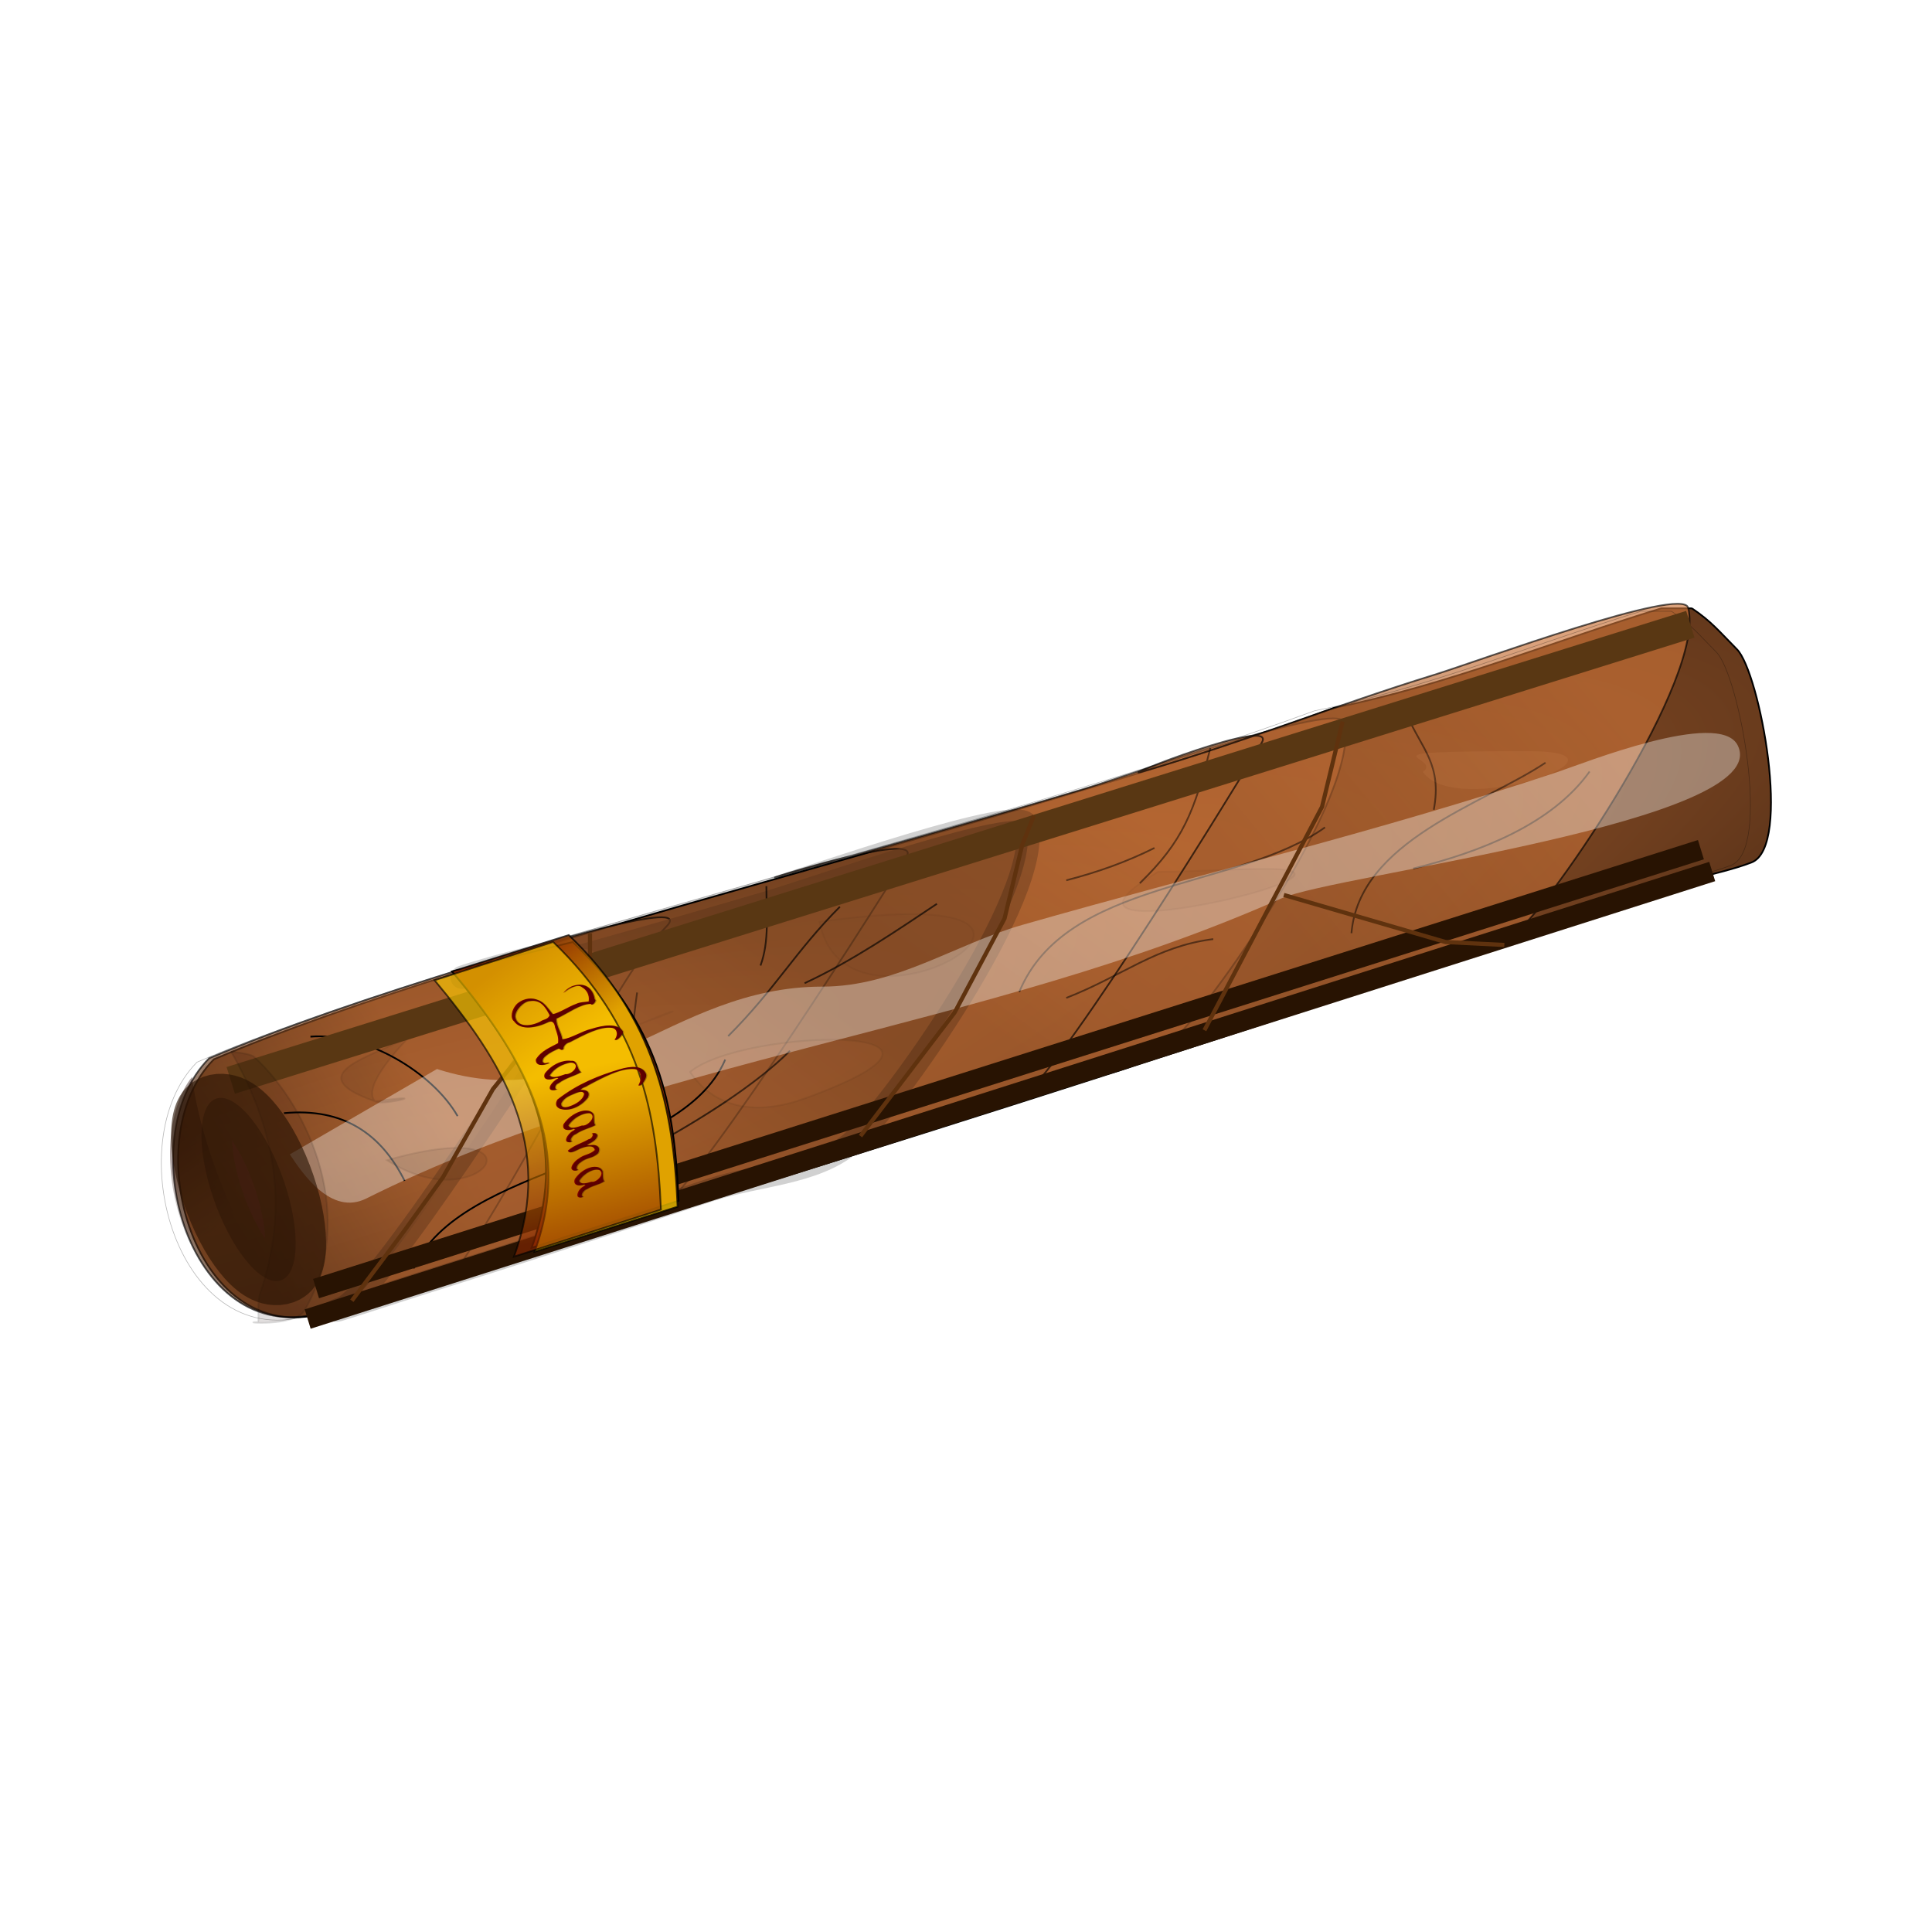 <svg:svg xmlns:dc="http://purl.org/dc/elements/1.1/" xmlns:ns1="http://sodipodi.sourceforge.net/DTD/sodipodi-0.dtd" xmlns:ns2="http://www.inkscape.org/namespaces/inkscape" xmlns:ns4="http://creativecommons.org/ns#" xmlns:rdf="http://www.w3.org/1999/02/22-rdf-syntax-ns#" xmlns:svg="http://www.w3.org/2000/svg" height="1122.044" id="svg4371" version="1.1" viewBox="-71.635 -342.74 1122.044 1122.044" width="1122.044" ns1:docname="_svgclean2.svg" ns2:version="0.48.3.1 r9886">
  <svg:title id="title5642">cuban cigar</svg:title>
  <svg:defs id="defs4373">
    <svg:filter color-interpolation-filters="sRGB" height="1.169" id="filter5020" width="1.665" x="-.332" y="-.085" ns2:collect="always">
      <svg:feGaussianBlur id="feGaussianBlur5022" stdDeviation="8.292" ns2:collect="always" />
    </svg:filter>
    <svg:filter color-interpolation-filters="sRGB" height="1.55" id="filter5024" width="1.24" x="-.12" y="-.275" ns2:collect="always">
      <svg:feGaussianBlur id="feGaussianBlur5026" stdDeviation="8.292" ns2:collect="always" />
    </svg:filter>
    <svg:filter color-interpolation-filters="sRGB" height="1.319" id="filter5028" width="1.173" x="-0.086" y="-.159" ns2:collect="always">
      <svg:feGaussianBlur id="feGaussianBlur5030" stdDeviation="8.292" ns2:collect="always" />
    </svg:filter>
    <svg:filter color-interpolation-filters="sRGB" height="1.372" id="filter5032" width="1.211" x="-.105" y="-.186" ns2:collect="always">
      <svg:feGaussianBlur id="feGaussianBlur5034" stdDeviation="8.292" ns2:collect="always" />
    </svg:filter>
    <svg:filter color-interpolation-filters="sRGB" height="1.384" id="filter5038" width="1.124" x="-.062" y="-.192" ns2:collect="always">
      <svg:feGaussianBlur id="feGaussianBlur5040" stdDeviation="58.802" ns2:collect="always" />
    </svg:filter>
    <svg:filter color-interpolation-filters="sRGB" height="2.176" id="filter5056" width="1.293" x="-.147" y="-.588" ns2:collect="always">
      <svg:feGaussianBlur id="feGaussianBlur5058" stdDeviation="14.51" ns2:collect="always" />
    </svg:filter>
    <svg:filter color-interpolation-filters="sRGB" height="1.701" id="filter5060" width="1.247" x="-.123" y="-.351" ns2:collect="always">
      <svg:feGaussianBlur id="feGaussianBlur5062" stdDeviation="15.493" ns2:collect="always" />
    </svg:filter>
    <svg:filter color-interpolation-filters="sRGB" height="3.249" id="filter5072" width="1.716" x="-.358" y="-1.125" ns2:collect="always">
      <svg:feGaussianBlur id="feGaussianBlur5074" stdDeviation="23.298" ns2:collect="always" />
    </svg:filter>
    <svg:filter color-interpolation-filters="sRGB" height="1.952" id="filter5076" width="1.914" x="-.457" y="-.476" ns2:collect="always">
      <svg:feGaussianBlur id="feGaussianBlur5078" stdDeviation="23.298" ns2:collect="always" />
    </svg:filter>
    <svg:filter color-interpolation-filters="sRGB" height="2.809" id="filter5080" width="1.444" x="-.222" y="-.904" ns2:collect="always">
      <svg:feGaussianBlur id="feGaussianBlur5082" stdDeviation="24.905" ns2:collect="always" />
    </svg:filter>
    <svg:filter color-interpolation-filters="sRGB" height="2.231" id="filter5084" width="1.495" x="-.248" y="-.616" ns2:collect="always">
      <svg:feGaussianBlur id="feGaussianBlur5086" stdDeviation="24.905" ns2:collect="always" />
    </svg:filter>
    <svg:filter color-interpolation-filters="sRGB" height="1.878" id="filter5088" width="1.614" x="-.307" y="-.439" ns2:collect="always">
      <svg:feGaussianBlur id="feGaussianBlur5090" stdDeviation="24.905" ns2:collect="always" />
    </svg:filter>
    <svg:filter color-interpolation-filters="sRGB" id="filter5110" ns2:collect="always">
      <svg:feGaussianBlur id="feGaussianBlur5112" stdDeviation="13.039" ns2:collect="always" />
    </svg:filter>
    <svg:filter color-interpolation-filters="sRGB" id="filter5136" ns2:collect="always">
      <svg:feGaussianBlur id="feGaussianBlur5138" stdDeviation="19.468" ns2:collect="always" />
    </svg:filter>
    <svg:filter color-interpolation-filters="sRGB" id="filter5160" ns2:collect="always">
      <svg:feGaussianBlur id="feGaussianBlur5162" stdDeviation="7.673" ns2:collect="always" />
    </svg:filter>
    <svg:filter color-interpolation-filters="sRGB" id="filter5164" ns2:collect="always">
      <svg:feGaussianBlur id="feGaussianBlur5166" stdDeviation="5.066" ns2:collect="always" />
    </svg:filter>
    <svg:filter color-interpolation-filters="sRGB" height="1.448" id="filter5174" width="2.098" x="-.549" y="-.224" ns2:collect="always">
      <svg:feGaussianBlur id="feGaussianBlur5176" stdDeviation="17.508" ns2:collect="always" />
    </svg:filter>
    <svg:linearGradient gradientTransform="matrix(.371 0 0 .371 286.53 98.106)" gradientUnits="userSpaceOnUse" id="linearGradient5584" x1="69.099" x2="13.82" y1="1223.2" y2="979.03" ns2:collect="always">
      <svg:stop id="stop5258" offset="0" style="stop-color:#882801" />
      <svg:stop id="stop5260" offset="1" style="stop-color:#ffcc00" />
    </svg:linearGradient>
    <svg:linearGradient gradientTransform="matrix(.371 0 0 .371 296.77 92.984)" gradientUnits="userSpaceOnUse" id="linearGradient5587" x1="-59.886" x2="41.46" y1="808.59" y2="942.18" ns2:collect="always">
      <svg:stop id="stop5250" offset="0" style="stop-color:#882801" />
      <svg:stop id="stop5252" offset="1" style="stop-color:#ffcc00" />
    </svg:linearGradient>
    <svg:linearGradient gradientTransform="matrix(.368 0 0 .364 299.03 101.49)" gradientUnits="userSpaceOnUse" id="linearGradient5626" x1="4.607" x2="317.86" y1="1158.7" y2="744.09" ns2:collect="always">
      <svg:stop id="stop4423" offset="0" style="stop-color:#a05a2c" />
      <svg:stop id="stop4425" offset="1" style="stop-color:#784421" />
    </svg:linearGradient>
    <svg:linearGradient gradientTransform="matrix(.361 0 0 .373 303.6 90.717)" gradientUnits="userSpaceOnUse" id="linearGradient5629" x1="1220.8" x2="1695.2" y1="817.8" y2="412.42" ns2:collect="always">
      <svg:stop id="stop4439" offset="0" style="stop-color:#a05a2c" />
      <svg:stop id="stop4441" offset="1" style="stop-color:#c87137" />
    </svg:linearGradient>
    <svg:linearGradient gradientTransform="matrix(.371 0 0 .371 296.77 92.984)" gradientUnits="userSpaceOnUse" id="linearGradient5632" x1="732.45" x2="972" y1="946.79" y2="610.5" ns2:collect="always">
      <svg:stop id="stop4431" offset="0" style="stop-color:#a05a2c" />
      <svg:stop id="stop4433" offset="1" style="stop-color:#c87137" />
    </svg:linearGradient>
    <svg:linearGradient gradientTransform="matrix(.371 0 0 .371 296.77 92.984)" gradientUnits="userSpaceOnUse" id="linearGradient5635" x1="-506.73" x2="-193.48" y1="1181.7" y2="988.25" ns2:collect="always">
      <svg:stop id="stop4403" offset="0" style="stop-color:#502d16" />
      <svg:stop id="stop4405" offset="1" style="stop-color:#a05a2c" />
    </svg:linearGradient>
    <svg:radialGradient cx="-185.06" cy="1192.7" gradientTransform="matrix(.822 -.26 .049 .156 278.4 271.84)" gradientUnits="userSpaceOnUse" id="radialGradient5638" r="1261.5" ns2:collect="always">
      <svg:stop id="stop4447" offset="0" style="stop-color:#c87137" />
      <svg:stop id="stop4449" offset="1" style="stop-color:#502d16" />
    </svg:radialGradient>
    <svg:linearGradient gradientTransform="matrix(.845 -.226 .25 .935 -399.89 -1.006)" gradientUnits="userSpaceOnUse" id="linearGradient5640" x1="-548.19" x2="-492.91" y1="1062" y2="1218.6" ns2:collect="always">
      <svg:stop id="stop5142" offset="0" style="stop-color:#290d07" />
      <svg:stop id="stop5144" offset="1" style="stop-color:#290d07;stop-opacity:0" />
    </svg:linearGradient>
  </svg:defs>
  <ns1:namedview bordercolor="#666666" borderopacity="1.0" id="namedview4375" pagecolor="#ffffff" showgrid="false" units="mm" ns2:current-layer="layer1" ns2:cx="394.40025" ns2:cy="333.08875" ns2:document-units="mm" ns2:pageopacity="0.0" ns2:pageshadow="2" ns2:window-height="484" ns2:window-maximized="0" ns2:window-width="743" ns2:window-x="0" ns2:window-y="0" ns2:zoom="0.61399264" />
  <svg:g id="layer1" transform="translate(-51.378 -178.09)" ns2:groupmode="layer" ns2:label="Layer 1">
    <svg:path d="m962.33 188.65h-17.741c-62.14 18.889-124.42 44.607-190.09 57.827-190.94 70.063-493.11 137.03-650.52 204.09-46.6 46.907-10.811 172.57 67.587 146.27 259.16-72.328 554.92-171.62 751.9-235.09 22.43-14.786 51.966-17.216 73.5-25.512 23.792-9.165 4.701-110.54-8.448-123.78-10.101-10.168-14.748-16.133-26.19-23.811z" id="path4395" style="stroke:#000000;stroke-width:1px;fill:url(#radialGradient5638)" ns1:nodetypes="ccccccssc" ns2:connector-curvature="0" />
    <svg:path d="m253.75 396.33c-57.894 17.89-110.33 35.727-152.49 53.57-47.093 47.093-10.925 173.25 68.3 146.85 29.665-8.225 65.042-7.147 78.452-28.227 56.55-88.892 88.206-163.61 118.89-195.23 16.055-16.548-72.169 10.374-113.15 23.038z" id="path4397" style="opacity:.655;stroke:#000000;stroke-width:1px;fill:url(#linearGradient5635)" ns1:nodetypes="sccsss" ns2:connector-curvature="0" />
    <svg:path d="m608.75 293.7c-57.035 17.031-117.24 33.919-176.74 50.711-18.611 5.253 84.331-27.803 74.264-11.588-30.342 48.87-127.23 200.32-146.69 207.6-15.344 5.737 31.29-9.818 46.932-14.793 56.862-18.087 113.58-36.696 168.91-55.099 27.718-9.219 60.115-9.348 81.946-27.413 23.32-19.296 113.59-148.27 102.98-188.24-3.358-12.653-125.78 31.109-151.6 38.822z" id="path4409" style="opacity:.655;stroke:#000000;stroke-width:1px;fill:url(#linearGradient5632)" ns1:nodetypes="sssssssss" ns2:connector-curvature="0" />
    <svg:path d="m812.39 227.35c-55.591 17.132-111.28 39.242-169.27 56.133-18.14 5.284 79.208-33.09 69.396-16.779-29.574 49.158-124.01 201.51-142.98 208.83-14.956 5.771 30.498-9.876 45.744-14.881 55.422-18.194 110.71-36.912 164.64-55.424 27.016-9.274 58.593-9.403 79.872-27.575 22.729-19.41 110.71-149.15 100.37-189.35-3.273-12.728-122.59 31.293-147.77 39.051z" id="path4411" style="opacity:.655;stroke:#000000;stroke-width:1px;fill:url(#linearGradient5629)" ns1:nodetypes="sssssssss" ns2:connector-curvature="0" />
    <svg:path d="m425.56 352.53c-56.576 16.743-116.3 33.346-175.31 49.854-18.461 5.164 83.653-27.333 73.666-11.392-30.098 48.044-126.2 196.94-145.51 204.09-15.221 5.64 31.038-9.652 46.554-14.543 56.404-17.781 112.67-36.075 167.55-54.168 27.494-9.064 59.631-9.19 81.287-26.949 23.132-18.97 112.67-145.76 102.15-185.06-3.331-12.439-124.76 30.583-150.38 38.166z" id="path4413" style="opacity:.655;stroke:#000000;stroke-width:13.401;stroke-opacity:.28;fill:url(#linearGradient5626)" ns1:nodetypes="sssssssss" ns2:connector-curvature="0" />
    <svg:path d="m932.74 190.18c-62.005 18.889-124.14 44.6-189.63 57.812h-0.011l-0.011 0.012c-190.47 70.04-491.93 136.99-649 204.05l-0.035 0.023-0.023 0.023c-23.32 23.525-26.002 66.721-13.089 100.76 6.457 17.021 16.813 31.758 30.476 40.599 13.66 8.839 30.63 11.764 50.225 5.178v0.011c258.56-72.31 553.63-171.59 750.13-235.05l0.023-0.012 0.023-0.012c22.323-14.747 51.762-17.185 73.287-25.495 3.025-1.168 5.363-3.793 7.101-7.494 1.738-3.701 2.881-8.481 3.556-13.993 1.351-11.022 0.792-24.98-0.927-39.059-1.718-14.079-4.591-28.283-7.853-39.8-1.631-5.759-3.362-10.841-5.097-14.908-1.734-4.066-3.469-7.115-5.143-8.803-10.072-10.16-14.722-16.138-26.155-23.827l-0.046-0.023h-17.803zm0.046 0.371c0.007-0.002 0.016 0.002 0.023 0h17.618c11.36 7.649 15.994 13.589 26.062 23.746 1.606 1.62 3.336 4.642 5.062 8.688s3.445 9.114 5.074 14.861c3.256 11.495 6.126 25.683 7.842 39.742s2.283 27.994 0.938 38.966c-0.672 5.486-1.82 10.23-3.533 13.877-1.712 3.647-3.982 6.186-6.892 7.309-21.428 8.272-50.895 10.712-73.322 25.506-0.007 0.005-0.016 0.007-0.023 0.012-196.51 63.459-491.57 162.73-750.1 235.04-19.507 6.559-36.336 3.642-49.912-5.143-13.582-8.8-23.907-23.46-30.342-40.42-12.864-33.92-10.166-76.97 12.973-100.35 157-67.03 458.45-133.98 648.95-204.04 65.51-13.22 127.62-38.92 189.58-57.8z" id="path4963" style="opacity:.281;block-progression:tb;text-indent:0;color:#000000;text-transform:none;fill:#000000" ns2:connector-curvature="0" />
    <svg:path d="m-561.82 992.33c10.498 80.867 40.74 178.55 88.861 275.84l0.509 1.027c19.615 39.552 40.726 76.088 62.556 108.95-1.438 0.812-2.884 1.576-4.366 2.288-61.35 29.461-137.06-39.497-169.1-154.03l-0.153-0.584c-25.569-91.973-15.187-185.2 21.69-233.49z" id="path4984" style="opacity:.637;filter:url(#filter5164);stroke-width:0;fill:url(#linearGradient5640)" transform="matrix(.355 0 0 .34 290.66 123.45)" ns2:connector-curvature="0" />
    <svg:path d="m-409.99 1048.1c92.536-8.672 151.94 32.081 188.87 105.95" id="path4988" style="filter:url(#filter5032);stroke:#000000;stroke-width:2.698px;fill:none" transform="matrix(.371 0 0 .371 296.77 92.984)" ns2:connector-curvature="0" />
    <svg:path d="m-368.53 928.36c87.258-6.797 191.56 56.531 230.33 124.38" id="path4990" style="filter:url(#filter5028);stroke:#000000;stroke-width:2.698px;fill:none" transform="matrix(.371 0 0 .371 296.77 92.984)" ns2:connector-curvature="0" />
    <svg:path d="m-161.23 877.69c91.007-13.03 118.74 12.58 165.84 69.1" id="path4992" style="filter:url(#filter5024);stroke:#000000;stroke-width:2.698px;fill:none" transform="matrix(.371 0 0 .371 296.77 92.984)" ns2:connector-curvature="0" />
    <svg:path d="m219.93 571.99c27.58-61.45 154.94-60.43 181-121.24" id="path4994" style="stroke:#000000;stroke-width:1px;fill:none" ns2:connector-curvature="0" />
    <svg:path d="m82.919 1094.2c48.061-73.6 49.091-159.37 59.891-234.94" id="path4996" style="opacity:.664;filter:url(#filter5020);stroke:#000000;stroke-width:2.698px;fill:none" transform="matrix(.371 0 0 .371 296.77 92.984)" ns2:connector-curvature="0" />
    <svg:path d="m356.53 501.98c29.982-16.306 62.43-36.817 81.961-56.348" id="path4998" style="opacity:.664;stroke:#000000;stroke-width:1px;fill:none" ns2:connector-curvature="0" />
    <svg:path d="m402.64 437.09c27.506-27.487 39.09-49.335 64.885-75.13" id="path5000" style="opacity:.664;stroke:#000000;stroke-width:1px;fill:none" ns2:connector-curvature="0" />
    <svg:path d="m447.03 406.36c27.925-12.946 54.753-31.379 76.838-46.103" id="path5002" style="opacity:.664;stroke:#000000;stroke-width:1px;fill:none" ns2:connector-curvature="0" />
    <svg:path d="m421.42 396.11c5.248-14.208 3.415-30.682 3.415-46.103" id="path5004" style="opacity:.664;stroke:#000000;stroke-width:1px;fill:none" ns2:connector-curvature="0" />
    <svg:path d="m571.68 411.48c26.96-65.395 126.83-59.372 177.58-95.621" id="path5006" style="opacity:.491;stroke:#000000;stroke-width:1px;fill:none" ns2:connector-curvature="0" />
    <svg:path d="m599 414.9c32.441-12.637 52.148-29.997 85.376-34.15" id="path5008" style="opacity:.491;stroke:#000000;stroke-width:1px;fill:none" ns2:connector-curvature="0" />
    <svg:path d="m641.69 348.3c25.261-24.429 31.885-42.163 40.98-78.546" id="path5010" style="opacity:.491;stroke:#000000;stroke-width:1px;fill:none" ns2:connector-curvature="0" />
    <svg:path d="m599 346.6c18.249-4.708 35.197-10.768 51.225-18.783" id="path5012" style="opacity:.491;stroke:#000000;stroke-width:1px;fill:none" ns2:connector-curvature="0" />
    <svg:path d="m764.63 377.33c4.465-53.673 76.343-74.8 112.7-99.036" id="path5014" style="opacity:.491;stroke:#000000;stroke-width:1px;fill:none" ns2:connector-curvature="0" />
    <svg:path d="m812.44 305.62c4.969-26.329-7.102-35.354-15.368-54.64" id="path5016" style="opacity:.491;stroke:#000000;stroke-width:1px;fill:none" ns2:connector-curvature="0" />
    <svg:path d="m800.49 339.77c38.808-9.51 80.557-25.696 102.45-56.348" id="path5018" style="opacity:.491;stroke:#000000;stroke-width:1px;fill:none" ns2:connector-curvature="0" />
    <svg:path d="m-400.78 1112.6 230.33-133.59c239.83 77.306 363.17-128.99 603.47-128.99 114.87 0 207.55-66.54 313.25-96.739 287.78-82.224 557.6-145.94 838.4-239.54 37.777-12.592 252.48-98.513 281-41.46 59.651 119.3-630.47 202.41-714.03 239.54-465.13 206.72-989.16 248.13-1432.7 469.87-55.553 27.777-100.66-40.435-119.77-69.099z" id="path5036" style="opacity:.597;filter:url(#filter5038);stroke-width:0;fill:#ffffff" transform="matrix(.371 0 0 .371 296.77 92.984)" ns2:connector-curvature="0" />
    <svg:path d="m-267.18 1029.7c-137.33-47.667 31.188-77.254 64.493-110.56 30.169-30.169-94.661 80.39-64.493 110.56 7.776 7.776 99.446-14.207 0 0z" id="path5042" style="opacity:.288;filter:url(#filter5076);stroke:#000000;stroke-width:2.698px;fill:#28170b" transform="matrix(.371 0 0 .371 296.77 92.984)" ns2:connector-curvature="0" />
    <svg:path d="m-248.76 1121.8c149.56 96.561 259.64-74.182 0 0z" id="path5044" style="opacity:.288;filter:url(#filter5072);stroke:#000000;stroke-width:2.698px;fill:#28170b" transform="matrix(.371 0 0 .371 296.77 92.984)" ns2:connector-curvature="0" />
    <svg:path d="m4.607 983.64c148.46-95.59 340.91-139.74 18.426-32.25-53.641 17.88 22.766 55.81 18.427 64.51-12.545 25.1-33.276-7.2-36.853-32.26z" id="path5046" style="opacity:.199;filter:url(#filter5088);stroke:#000000;stroke-width:2.698px;fill:#502d16" transform="matrix(.371 0 0 .371 296.77 92.984)" ns2:connector-curvature="0" />
    <svg:path d="m428.42 748.7c43.145 223.73 520.8-74.401 0 0z" id="path5048" style="opacity:.199;filter:url(#filter5084);stroke:#000000;stroke-width:2.698px;fill:#502d16" transform="matrix(.371 0 0 .371 296.77 92.984)" ns2:connector-curvature="0" />
    <svg:path d="m225.72 983.64c40.54 59.664 107.75 67.607 179.66 41.459 325.12-118.23-95.75-111.39-179.66-41.46z" id="path5050" style="opacity:.235;filter:url(#filter5060);stroke:#000000;stroke-width:2.698px;fill:#ff9955" transform="matrix(.371 0 0 .371 296.77 92.984)" ns2:connector-curvature="0" />
    <svg:path d="m958.18 670.39c-236.8 140.99 378.14-4.607 170.44-4.607-58.118 0-113.52 4.607-170.44 4.607z" id="path5052" style="opacity:.199;filter:url(#filter5080);stroke:#000000;stroke-width:2.698px;fill:#502d16" transform="matrix(.371 0 0 .371 296.77 92.984)" ns2:connector-curvature="0" />
    <svg:path d="m1372.8 513.76c52.377 75.866 354.87-32.246 165.84-32.246-282.9 0-130.84 8.912-165.84 32.246z" id="path5054" style="opacity:.279;filter:url(#filter5056);stroke-width:0;fill:#ffb380" transform="matrix(.371 0 0 .371 296.77 92.984)" ns2:connector-curvature="0" />
    <svg:path d="m-502.12 983.64 2284.9-714.03" id="path5092" style="filter:url(#filter5110);stroke:#593713;stroke-width:43.801;fill:#502d16" transform="matrix(.371 0 0 .371 300.03 97.87)" ns2:connector-curvature="0" />
    <svg:path d="m1824 654.94-2284.9 714.03 9.656 30.875 2284.9-714.06-9.7-30.9z" id="path5114" style="block-progression:tb;text-indent:0;filter:url(#filter5136);color:#000000;text-transform:none;fill:#281302" transform="matrix(.357 0 0 .364 321.25 97.484)" ns2:connector-curvature="0" />
    <svg:path d="m-492.91 951.39c6.022 1.746 30.044 2.918 36.853 9.213 87.526 80.923 161.23 252.18 78.312 396.17-15.299 26.566-104.74 18.426-73.706 18.426 3.925 0-1.932-26.451 4.607-46.066 42.37-127.11 28.377-247.47-46.066-377.74z" id="path5158" style="opacity:.354;filter:url(#filter5160);stroke:#000000;stroke-width:2.698px;fill:#1c0402" transform="matrix(.371 0 0 .371 296.77 92.984)" ns1:nodetypes="cssssc" ns2:connector-curvature="0" />
    <svg:path d="m-502.12 1195.5c0 53.427-13.406 96.739-29.943 96.739s-29.943-43.312-29.943-96.739 13.406-96.739 29.943-96.739c16.505 0 29.897 43.148 29.943 96.471" id="path5168" style="opacity:.783;stroke-linejoin:round;filter:url(#filter5174);stroke:#281302;stroke-linecap:round;stroke-width:49.363;fill:#190502" transform="matrix(.691 -.147 .185 .548 270.6 -207.19)" ns2:connector-curvature="0" />
    <svg:path d="m1823.9 654.69-2284.9 714.03 9.812 31.375 2284.9-714.03-9.781-31.375z" id="path5178" style="block-progression:tb;text-indent:0;filter:url(#filter5136);color:#000000;text-transform:none;fill:#281302" transform="matrix(.352 0 0 .357 323.84 89.488)" ns2:connector-curvature="0" />
    <svg:path d="m184.08 590.77 30.735-40.98 22.198-30.735 29.028-51.225 29.028-35.858 27.32-37.565v-17.075" id="path5182" style="stroke:#5f320e;stroke-width:2.417;fill:none" ns2:connector-curvature="0" />
    <svg:path d="m479.48 495.15 54.64-71.715 29.028-54.64 10.245-42.688 6.83-17.075" id="path5184" style="stroke:#5f320e;stroke-width:2.417;fill:none" ns2:connector-curvature="0" />
    <svg:path d="m679.25 433.68 68.3-129.77 11.953-49.518" id="path5186" style="stroke:#5f320e;stroke-width:2.417;fill:none" ns2:connector-curvature="0" />
    <svg:path d="m725.36 355.13 93.913 27.32 34.15 1.708" id="path5188" style="stroke:#5f320e;stroke-width:2.417;fill:none" ns2:connector-curvature="0" />
    <svg:path d="m242.36 399.53c38.997 46.751 70.005 95.784 46.103 160.51l85.376-27.32c-2.406-56.997-11.208-101.97-61.47-150.26z" id="path5242" style="stroke:#000000;stroke-width:1px;fill:#882801" ns1:nodetypes="ccccc" ns2:connector-curvature="0" />
    <svg:path d="m242.36 399.53c38.997 46.751 71.732 98.088 47.83 162.81l83.072-26.169c-2.406-56.997-12.935-109.45-63.198-157.75z" id="path5246" style="opacity:.743;stroke:#000000;stroke-width:1px;fill:url(#linearGradient5587)" ns1:nodetypes="ccccc" ns2:connector-curvature="0" />
    <svg:path d="m232.12 404.65c38.997 46.751 70.005 95.784 46.103 160.51l85.376-27.32c-2.41-57-12.36-107.15-62.63-155.45z" id="path5244" style="opacity:.633;stroke:#000000;stroke-width:1px;fill:url(#linearGradient5584)" ns1:nodetypes="ccccc" ns2:connector-curvature="0" ns2:transform-center-x="124.37858" ns2:transform-center-y="23.03307" />
    <svg:g id="text5238" style="fill:#800000" transform="matrix(.105 .29 -.368 .293 896.17 543.06)" ns2:transform-center-x="60.38394" ns2:transform-center-y="62.964332">
      <svg:path d="m-1473.8 1087.1c-19.842 3.403-33.121 20.735-42.268 37.328-8.433 12.473-10.086 28.827-19.742 40.331-13.003-1.921-27.105 1.552-39.505-1.689 6.028-16.449 6.52-36.048 19.766-48.97 6.034-0.266 2.776-9.777-2.268-6.793-18.644-2.947-41.065 4.463-48.852 22.91-1.126 4.013-2.062 8.916 0.183 12.665-1.038-10.423 3.974-22.326 14.664-25.534 9.072-4.213 20.925-5.88 29.805-1.71-3.999 5.481-9.442 9.919-11.813 16.493-5.214 10.622-6.349 23.143-12.754 33.091-13.7 3.424-28.248 4.629-40.604 12.085-9.916 5.356-20.159 14.701-19.926 26.808 1.863 10.348 14.299 15.22 23.551 11.777 21.516-3.562 37.201-22.281 43.796-42.136 3.061-6.261 10.821-6.368 16.747-5.419 9.239 0.27 19.558-0.377 27.88 3.329-2.86 10.951-9.171 23.83-2.13 34.39 9.976 3.671 19.326-6.056 22.097-14.769-2.947 0.317-3.353 5.366-6.638 6.271-3.706 2.93-9.024 0.036-8.612-4.677-0.536-6.758 2.154-13.482 4.469-19.563 2.123-1.494 8.302-2.541 6.281-5.875-4.797-0.652-5.261-6.684-2.667-9.824 6.373-21.193 12.358-44.772 30.604-59.113 6.205-4.89 17.599-5.471 21.351 2.389 4.942-1.979 2.925-9.334 0.43-12.608-1.071-0.925-2.425-1.406-3.844-1.188zm-114.69 82.844c3.925 4.345-2.154 9.311-2.209 14.033-5.198 15.938-20.594 30.9-38.389 28.47-10.783-2.506-13.702-17.646-6.153-25.089 10.766-13.986 29.756-16.323 46.151-17.711 0.265-0.123 0.397 0.209 0.601 0.297z" id="path5265" style="fill:#800000" ns2:connector-curvature="0" />
      <svg:path d="m-1462.1 1156.5c-9.509 3.945-22.269-1.948-29.587 7.31-10.869 8.454-18.747 24.162-12.616 37.562 6.811 5.695 15.469-1.666 18.452-8.073 1.559-2.072 3.282-6.212 5.678-6.236-2.169 5.43-0.567 15.916 7.137 14.742 4.053-1.146 7.928-5.726 8.358-9.101-1.999 4.742-10.418 1.521-7.596-3.371 0.475-11.922 8.217-21.793 10.831-33.176-0.219 0.115-0.438 0.229-0.656 0.344zm-15.688 3.375c7.558 2.251 4.917 12.702 0.054 16.403-4.078 7.789-8.116 17.587-17.554 19.91-6.288-9.7-0.745-21.922 5.131-30.365 3.097-3.479 7.543-6.318 12.369-5.947z" id="path5267" style="fill:#800000" ns2:connector-curvature="0" />
      <svg:path d="m-1379.3 1077.6c-17.836 0.946-30.833 15.756-39.032 30.295-15.688 27.348-29.429 57.332-29.936 89.423 4.927 7.319 15.186 3.463 20.684-1.077 11.358-7.819 19.954-23.322 14.028-36.899-6.666-6.944-16.752 0.28-21.024 5.726-1.864-3.448 1.966-7.075 1.994-10.725 6.52-23.434 13.57-48.889 32.842-65.262 8.766-6.587 23.022-6.058 29.694 2.911 5.667-2.842 0.544-10.407-3.124-12.892-1.744-1.308-4-1.64-6.125-1.5zm-44.594 84.656c8.336 4.354 5.05 15.486 1.765 22.157-2.429 5.902-8.938 13.431-15.883 9.76-5.532-7.144 0.308-15.947 2.877-23.061 2.101-4.395 5.795-9.272 11.24-8.856z" id="path5269" style="fill:#800000" ns2:connector-curvature="0" />
      <svg:path d="m-1381.2 1159.8c-17.796 2.68-30.159 25.252-21.118 41.218 7.478 4.858 15.971-2.667 19.102-9.296 0.574-2.16 4.2-3.644 2.953-0.172-2.025 5.769 2.188 15.673 9.435 12.919 2.39-0.987 6.203-4.123 5.357-6.364-4.338 3.89-9.243-3.459-6.388-7.329 0.804-10.173 7.83-19.3 10.367-28.349-6.762 1.514-13.066-2.788-19.709-2.628zm1.875 1.938c8.299 0.957 7.964 13.276 1.923 17.017-3.668 6.88-8.275 16.656-17.105 16.692-6.013-10.137-1.074-23.497 6.871-31.037 2.401-1.745 5.321-2.792 8.31-2.671z" id="path5271" style="fill:#800000" ns2:connector-curvature="0" />
      <svg:path d="m-1344.1 1164.5c-3.688-0.413-8.824 4.069-8.625 6.312 3.601-3.75 8.146 2.691 4.812 5.844-2.216 10.327-8.659 19.792-8.031 30.656 8.456 0.06 9.577-10.034 12.138-16.047 3.577-8.2 10.132-18.081 20.3-17.234 1.183 8.555-6.74 14.982-6.613 23.444-1.619 5.948 2.21 15.711 9.735 12.85 3.103-0.727 7.355-5.228 6.659-7.169-4.163 4.026-9.849-1.383-8.268-6.191-0.675-9.335 9.409-16.465 7.424-25.684-5.68-6.437-15.424-1.491-20.072 3.8-2.055 1.932-4.333 5.509-6.706 5.916 1.614-5.153 4.953-13.244-1.446-16.46-0.425-0.103-0.875-0.077-1.307-0.038z" id="path5273" style="fill:#800000" ns2:connector-curvature="0" />
      <svg:path d="m-1280.6 1173.9c-17.416 0.318-31.633 21.992-22.472 37.515 7.745 5.714 17.138-2.334 20.348-9.39 3.71-2.068 0.884 3.515 1.344 5.25 0.14 6.485 8.473 11.449 13.29 5.983 1.73-1.016 4.311-5.881 0.739-3.165-4.908 1-7.6-5.325-5.13-8.985 1.137-8.905 8.068-15.815 9.225-24.708-5.998 1.4-11.646-1.571-17.344-2.5zm0.875 2.156c7.787 1.371 7.131 12.83 1.308 16.256-3.58 6.32-8.511 14.869-16.649 14.58-6.391-9.948-0.994-24.549 8.966-29.866 2.032-0.73 4.21-1.185 6.375-0.969z" id="path5275" style="fill:#800000" ns2:connector-curvature="0" />
    </svg:g>
    <svg:g id="g5277" style="opacity:.279;fill:#000000" transform="matrix(.105 .29 -.368 .293 896.76 543.13)" ns2:transform-center-x="60.38394" ns2:transform-center-y="62.964332">
      <svg:path d="m-1473.8 1087.1c-19.842 3.403-33.121 20.735-42.268 37.328-8.433 12.473-10.086 28.827-19.742 40.331-13.003-1.921-27.105 1.552-39.505-1.689 6.028-16.449 6.52-36.048 19.766-48.97 6.034-0.266 2.776-9.777-2.268-6.793-18.644-2.947-41.065 4.463-48.852 22.91-1.126 4.013-2.062 8.916 0.183 12.665-1.038-10.423 3.974-22.326 14.664-25.534 9.072-4.213 20.925-5.88 29.805-1.71-3.999 5.481-9.442 9.919-11.813 16.493-5.214 10.622-6.349 23.143-12.754 33.091-13.7 3.424-28.248 4.629-40.604 12.085-9.916 5.356-20.159 14.701-19.926 26.808 1.863 10.348 14.299 15.22 23.551 11.777 21.516-3.562 37.201-22.281 43.796-42.136 3.061-6.261 10.821-6.368 16.747-5.419 9.239 0.27 19.558-0.377 27.88 3.329-2.86 10.951-9.171 23.83-2.13 34.39 9.976 3.671 19.326-6.056 22.097-14.769-2.947 0.317-3.353 5.366-6.638 6.271-3.706 2.93-9.024 0.036-8.612-4.677-0.536-6.758 2.154-13.482 4.469-19.563 2.123-1.494 8.302-2.541 6.281-5.875-4.797-0.652-5.261-6.684-2.667-9.824 6.373-21.193 12.358-44.772 30.604-59.113 6.205-4.89 17.599-5.471 21.351 2.389 4.942-1.979 2.925-9.334 0.43-12.608-1.071-0.925-2.425-1.406-3.844-1.188zm-114.69 82.844c3.925 4.345-2.154 9.311-2.209 14.033-5.198 15.938-20.594 30.9-38.389 28.47-10.783-2.506-13.702-17.646-6.153-25.089 10.766-13.986 29.756-16.323 46.151-17.711 0.265-0.123 0.397 0.209 0.601 0.297z" id="path5279" style="fill:#000000" ns2:connector-curvature="0" />
      <svg:path d="m-1462.1 1156.5c-9.509 3.945-22.269-1.948-29.587 7.31-10.869 8.454-18.747 24.162-12.616 37.562 6.811 5.695 15.469-1.666 18.452-8.073 1.559-2.072 3.282-6.212 5.678-6.236-2.169 5.43-0.567 15.916 7.137 14.742 4.053-1.146 7.928-5.726 8.358-9.101-1.999 4.742-10.418 1.521-7.596-3.371 0.475-11.922 8.217-21.793 10.831-33.176-0.219 0.115-0.438 0.229-0.656 0.344zm-15.688 3.375c7.558 2.251 4.917 12.702 0.054 16.403-4.078 7.789-8.116 17.587-17.554 19.91-6.288-9.7-0.745-21.922 5.131-30.365 3.097-3.479 7.543-6.318 12.369-5.947z" id="path5281" style="fill:#000000" ns2:connector-curvature="0" />
      <svg:path d="m-1379.3 1077.6c-17.836 0.946-30.833 15.756-39.032 30.295-15.688 27.348-29.429 57.332-29.936 89.423 4.927 7.319 15.186 3.463 20.684-1.077 11.358-7.819 19.954-23.322 14.028-36.899-6.666-6.944-16.752 0.28-21.024 5.726-1.864-3.448 1.966-7.075 1.994-10.725 6.52-23.434 13.57-48.889 32.842-65.262 8.766-6.587 23.022-6.058 29.694 2.911 5.667-2.842 0.544-10.407-3.124-12.892-1.744-1.308-4-1.64-6.125-1.5zm-44.594 84.656c8.336 4.354 5.05 15.486 1.765 22.157-2.429 5.902-8.938 13.431-15.883 9.76-5.532-7.144 0.308-15.947 2.877-23.061 2.101-4.395 5.795-9.272 11.24-8.856z" id="path5283" style="fill:#000000" ns2:connector-curvature="0" />
      <svg:path d="m-1381.2 1159.8c-17.796 2.68-30.159 25.252-21.118 41.218 7.478 4.858 15.971-2.667 19.102-9.296 0.574-2.16 4.2-3.644 2.953-0.172-2.025 5.769 2.188 15.673 9.435 12.919 2.39-0.987 6.203-4.123 5.357-6.364-4.338 3.89-9.243-3.459-6.388-7.329 0.804-10.173 7.83-19.3 10.367-28.349-6.762 1.514-13.066-2.788-19.709-2.628zm1.875 1.938c8.299 0.957 7.964 13.276 1.923 17.017-3.668 6.88-8.275 16.656-17.105 16.692-6.013-10.137-1.074-23.497 6.871-31.037 2.401-1.745 5.321-2.792 8.31-2.671z" id="path5285" style="fill:#000000" ns2:connector-curvature="0" />
      <svg:path d="m-1344.1 1164.5c-3.688-0.413-8.824 4.069-8.625 6.312 3.601-3.75 8.146 2.691 4.812 5.844-2.216 10.327-8.659 19.792-8.031 30.656 8.456 0.06 9.577-10.034 12.138-16.047 3.577-8.2 10.132-18.081 20.3-17.234 1.183 8.555-6.74 14.982-6.613 23.444-1.619 5.948 2.21 15.711 9.735 12.85 3.103-0.727 7.355-5.228 6.659-7.169-4.163 4.026-9.849-1.383-8.268-6.191-0.675-9.335 9.409-16.465 7.424-25.684-5.68-6.437-15.424-1.491-20.072 3.8-2.055 1.932-4.333 5.509-6.706 5.916 1.614-5.153 4.953-13.244-1.446-16.46-0.425-0.103-0.875-0.077-1.307-0.038z" id="path5287" style="fill:#000000" ns2:connector-curvature="0" />
      <svg:path d="m-1280.6 1173.9c-17.416 0.318-31.633 21.992-22.472 37.515 7.745 5.714 17.138-2.334 20.348-9.39 3.71-2.068 0.884 3.515 1.344 5.25 0.14 6.485 8.473 11.449 13.29 5.983 1.73-1.016 4.311-5.881 0.739-3.165-4.908 1-7.6-5.325-5.13-8.985 1.137-8.905 8.068-15.815 9.225-24.708-5.998 1.4-11.646-1.571-17.344-2.5zm0.875 2.156c7.787 1.371 7.131 12.83 1.308 16.256-3.58 6.32-8.511 14.869-16.649 14.58-6.391-9.948-0.994-24.549 8.966-29.866 2.032-0.73 4.21-1.185 6.375-0.969z" id="path5289" style="fill:#000000" ns2:connector-curvature="0" />
    </svg:g>
  </svg:g>
</svg:svg>